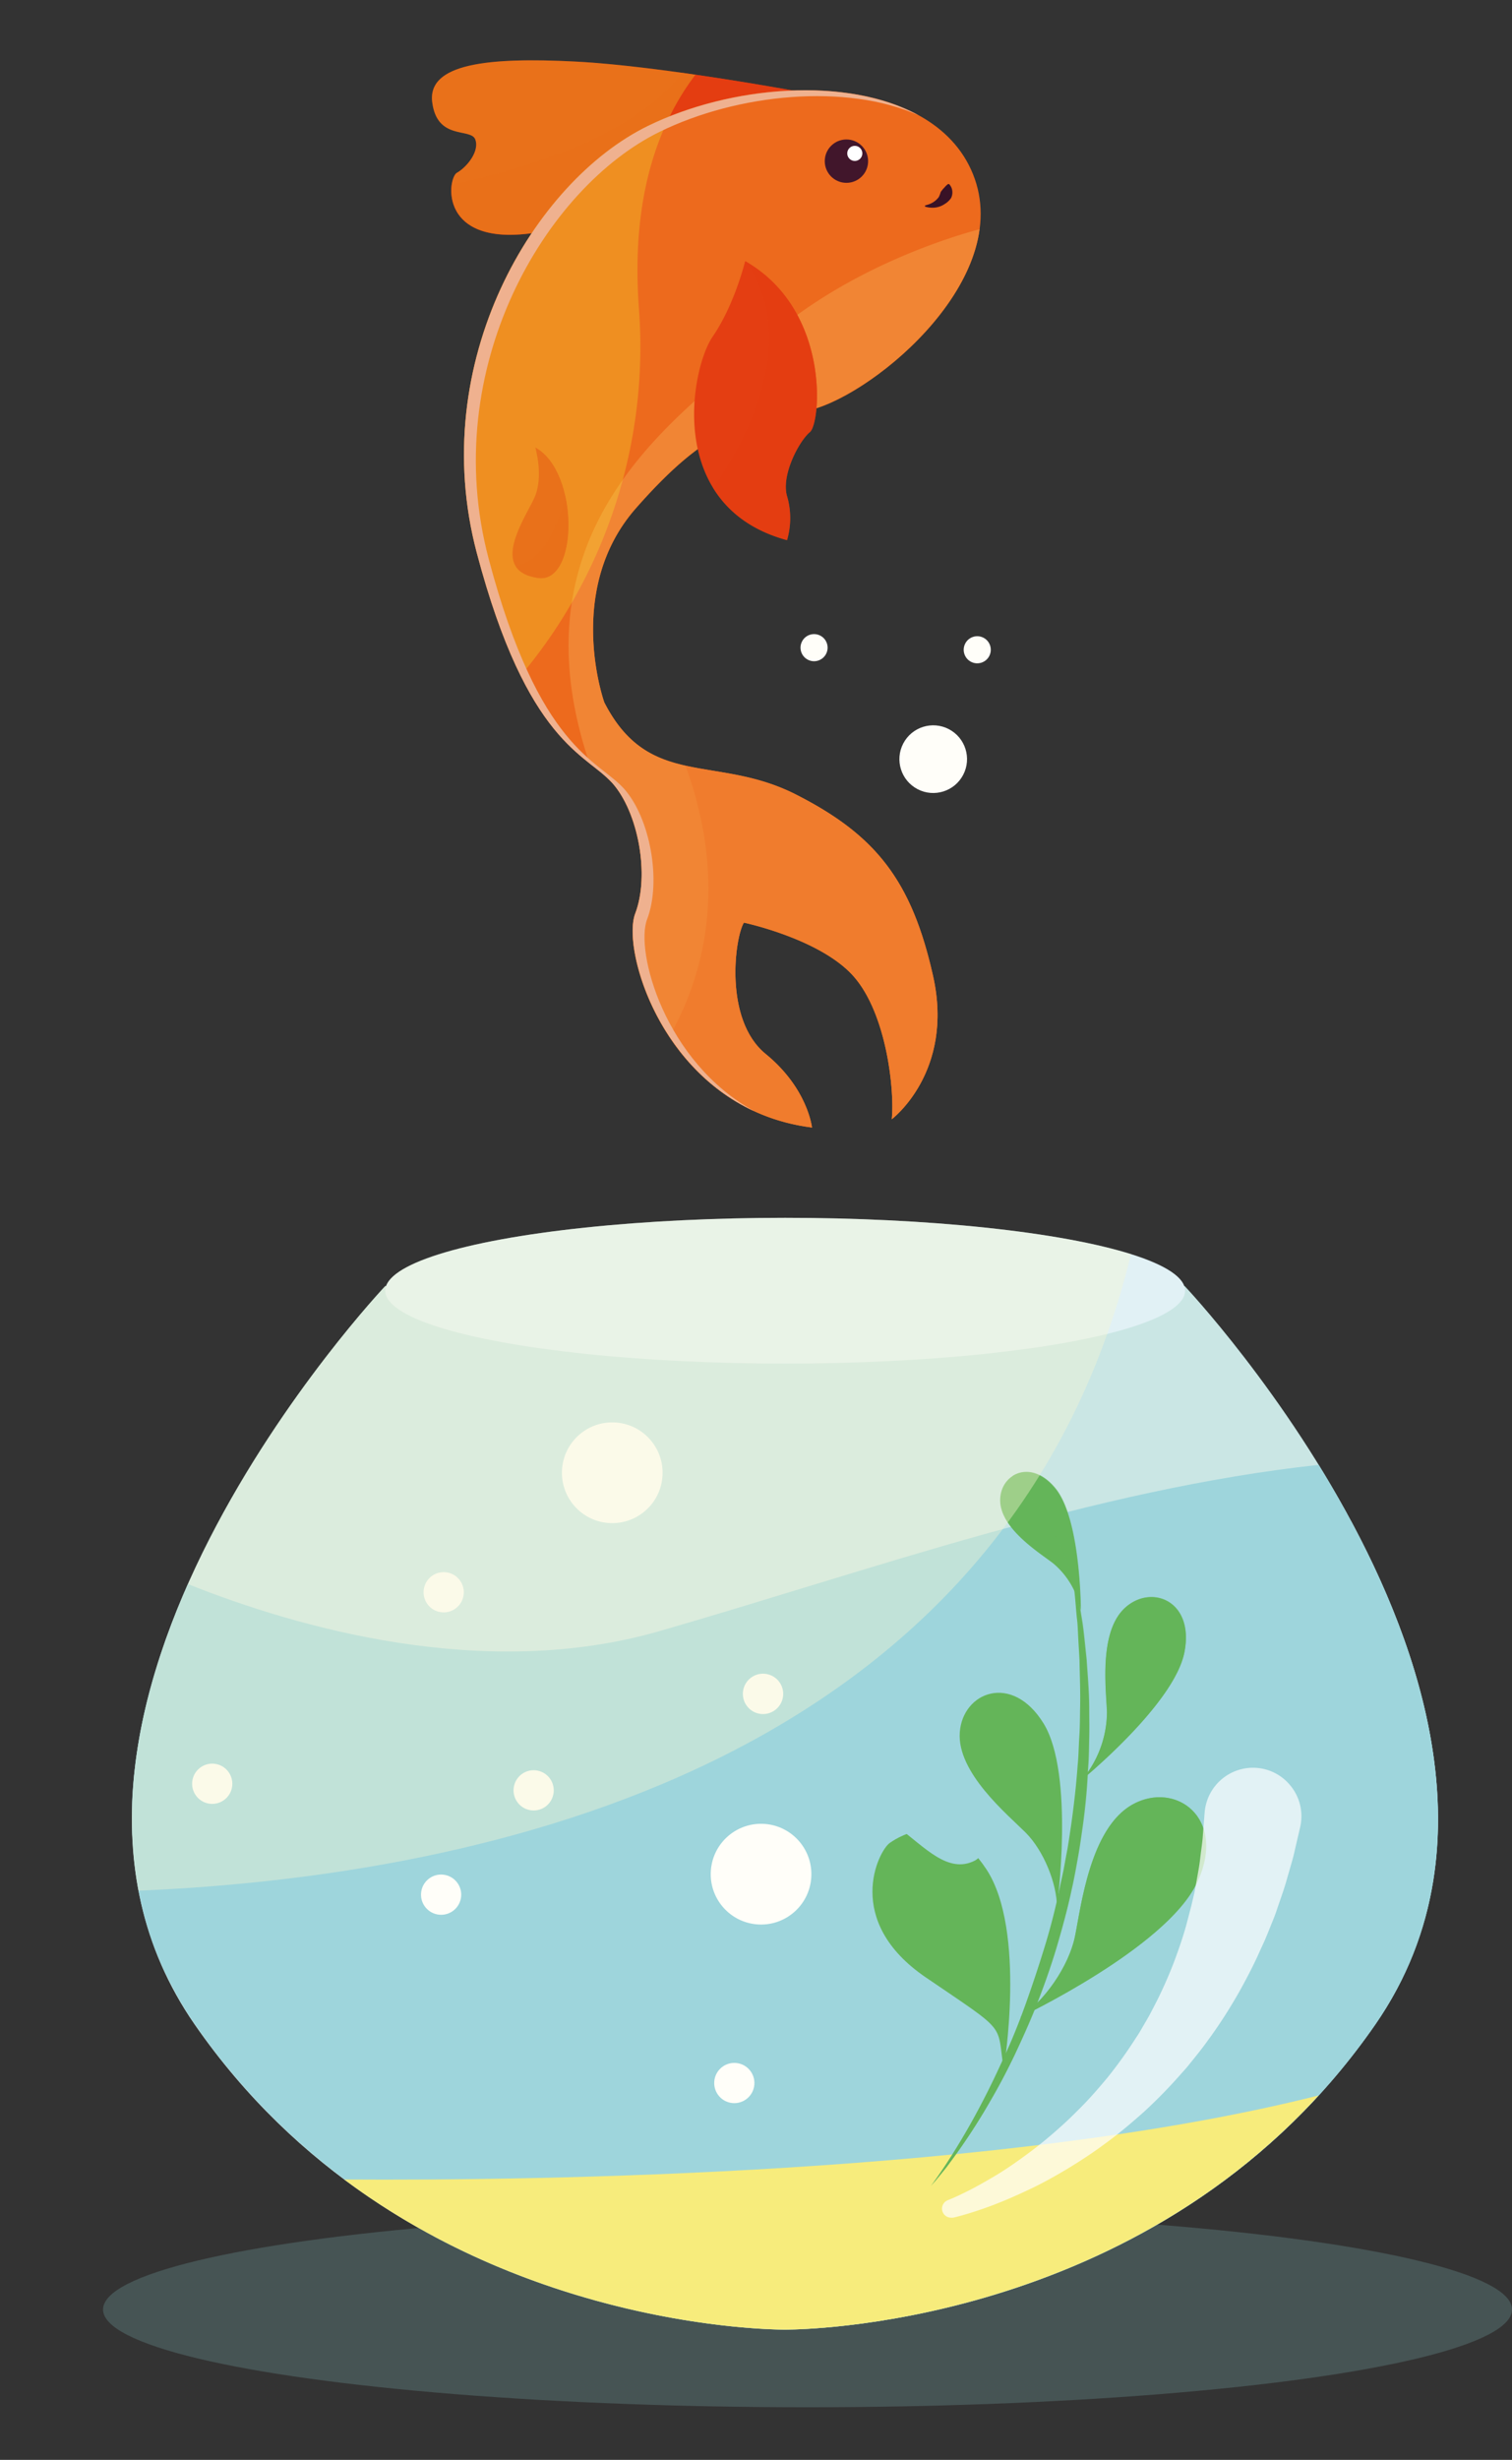 <svg xmlns="http://www.w3.org/2000/svg" viewBox="0 0 366.21 595.28"><rect x="0" y="0" width="366.21" height="595.28" fill="#333333" stroke="none"/><defs><style>.cls-1{isolation:isolate;}.cls-2{fill:#b1deec;}.cls-10,.cls-14,.cls-2{opacity:0.7;}.cls-14,.cls-19,.cls-2,.cls-5,.cls-9{mix-blend-mode:multiply;}.cls-3{fill:#cae6e4;}.cls-4{fill:#e1f1f5;}.cls-5{fill:#74a0a0;}.cls-19,.cls-20,.cls-5{opacity:0.3;}.cls-6{fill:#9ed5dc;}.cls-7{fill:#f7ec7c;}.cls-8,.cls-9{fill:#64b559;}.cls-9{opacity:0.8;}.cls-10,.cls-17{fill:#fff;}.cls-10,.cls-12,.cls-20,.cls-22{mix-blend-mode:overlay;}.cls-11{fill:#fffef9;}.cls-12{fill:#f6f6d3;opacity:0.4;}.cls-13,.cls-14{fill:#e43e12;}.cls-15,.cls-19{fill:#ed6a1d;}.cls-16{fill:#41162b;}.cls-18{fill:#f18534;}.cls-20{fill:#f4e72c;}.cls-21{fill:#391226;}.cls-23{fill:#efb18f;}</style></defs><title>Монтажная область 1</title><g class="cls-1"><g id="Слой_1" data-name="Слой 1"><path class="cls-2" d="M333.11,489.88c27.08-39.11,13.39-86-5.93-121.88C255.08,494.37,154.38,530.7,104.94,541.11c40.39,21.62,79.76,22.62,84.89,22.65h.57C198.13,563.71,283.54,561.49,333.11,489.88Z"/><path class="cls-3" d="M286.93,311.22H93.31S-4.84,414.82,47.12,489.88c49.58,71.61,135,73.83,142.71,73.89h.57c7.73-.05,93.14-2.28,142.71-73.89C385.07,414.82,286.93,311.22,286.93,311.22Z"/><ellipse class="cls-4" cx="190.17" cy="312.35" rx="96.86" ry="17.64"/><ellipse class="cls-5" cx="195.59" cy="558.89" rx="170.63" ry="23.66"/><path class="cls-6" d="M319.39,354.49C265,360.38,210.81,380,159.74,394.72c-42.47,12.27-88-.93-114.23-11.38-1.82,4.11-3.53,8.31-5.07,12.59l-.07.19c-.32.87-.62,1.76-.92,2.64l-.28.81c-.27.8-.53,1.6-.79,2.41L38.06,403q-.36,1.15-.7,2.3L37,406.51c-.21.75-.42,1.5-.62,2.24-.11.42-.23.85-.34,1.27q-.29,1.1-.56,2.21c-.11.44-.21.88-.31,1.32-.17.73-.34,1.46-.5,2.2-.09.44-.18.87-.27,1.3-.15.75-.31,1.49-.45,2.24-.07.36-.13.73-.19,1.1q-.41,2.29-.73,4.59c-.06.41-.12.83-.18,1.24-.08.64-.15,1.28-.22,1.93s-.13,1.13-.19,1.69-.11,1.23-.16,1.84-.1,1.19-.14,1.79-.07,1.2-.1,1.8S32,436.5,32,437.11s0,1.18,0,1.78,0,1.25,0,1.87,0,1.16,0,1.74,0,1.28.07,1.92,0,1.13.08,1.7.09,1.33.15,2,.08,1.08.14,1.61c.07.73.16,1.45.25,2.17.06.48.11,1,.18,1.43.14,1,.3,2,.48,3,0,.24.08.48.12.73q.32,1.72.7,3.43c.09.41.2.83.3,1.24.19.78.38,1.56.59,2.34.13.47.27.95.41,1.42.21.71.42,1.43.65,2.14.16.5.33,1,.5,1.49.24.69.48,1.37.73,2.06.19.5.38,1,.58,1.5q.4,1,.83,2c.21.49.42,1,.64,1.48.31.68.63,1.36,1,2,.23.48.46,1,.7,1.44.35.7.73,1.4,1.11,2.1.24.45.48.9.73,1.35.43.77.89,1.53,1.35,2.29.23.37.44.75.68,1.13q1.06,1.69,2.22,3.37c49.58,71.61,135,73.83,142.71,73.89h.57c7.73-.05,93.14-2.28,142.71-73.89C363.74,445.64,342.22,391.51,319.39,354.49Z"/><path class="cls-7" d="M319.37,507.09c-75.77,19.12-188.24,20.65-236,20.34,46.79,34.92,100.41,36.29,106.46,36.33h.57C197.45,563.71,269.2,561.85,319.37,507.09Z"/><path class="cls-8" d="M225.45,529s1.53-2,3.93-5.66a173,173,0,0,0,9.06-15.68c1.73-3.32,3.44-7,5.22-10.89s3.44-8.1,5-12.49,3.09-9,4.51-13.66,2.64-9.52,3.63-14.4l.79-3.65.67-3.66c.49-2.43.81-4.88,1.18-7.3.68-4.85,1.23-9.65,1.56-14.3.24-2.33.25-4.62.4-6.87s.17-4.45.19-6.59c.12-4.29-.07-8.34-.13-12.09q-.16-2.81-.31-5.37-.06-1.28-.12-2.49t-.21-2.35c-.3-3-.44-5.7-.78-7.86l-.83-6.85,1.38,6.76c.47,2.15.79,4.8,1.29,7.82s.8,6.47,1.22,10.23c.24,3.76.62,7.85.63,12.18.05,2.17.11,4.39,0,6.67s-.06,4.6-.24,7c-.26,4.72-.66,9.6-1.34,14.52-.35,2.46-.67,4.95-1.14,7.42s-.88,5-1.44,7.43c-1,4.94-2.38,9.81-3.78,14.58s-3.07,9.37-4.81,13.77-3.61,8.57-5.46,12.49-3.81,7.52-5.72,10.78a148.1,148.1,0,0,1-10,15.22c-1.31,1.77-2.44,3.08-3.19,4Z"/><path class="cls-8" d="M243.1,500.81s5.58-33.65-4.21-48.47-20.64-8.27-23.38-6.36-11.37,18.87,8.73,32.55S241.35,489.35,243.1,500.81Z"/><path class="cls-8" d="M256,461.58s4.35-32.23-3.26-44.54-19.56-7.6-20.28,2.17,11.59,19.92,15.94,24.26S256,455.78,256,461.58Z"/><path class="cls-8" d="M247,488.2s35.4-16.76,42.84-32.52-5.15-24.73-15.5-19-12.51,24.77-14,32S252.88,484.4,247,488.2Z"/><path class="cls-8" d="M262.1,430.64s22.22-18.17,24.73-30.69-8-16.68-14.39-10.81-4.52,19.83-4.34,25.25A25.58,25.58,0,0,1,262.1,430.64Z"/><path class="cls-8" d="M261.73,389.71s0-21.9-6.13-29.44-13.73-3.34-13.34,3.25,9.5,12.27,12.79,14.78A19.53,19.53,0,0,1,261.73,389.71Z"/><path class="cls-9" d="M274.37,436.63c-10.35,5.68-12.51,24.77-14,32-1.16,5.48-4.83,11.69-9.08,16,1.67-4.25,3.22-8.7,4.62-13.27,1.4-4.77,2.74-9.64,3.78-14.58.56-2.46,1-4.95,1.44-7.43s.79-5,1.14-7.42c.59-4.21,1-8.39,1.21-12.47,4.82-4.14,21.25-18.9,23.39-29.57,2.51-12.52-8-16.68-14.39-10.81s-4.52,19.83-4.34,25.25a26.1,26.1,0,0,1-4.63,14.55c0-.49.07-1,.09-1.47.18-2.36.19-4.69.24-7s0-4.5,0-6.67c0-4.33-.38-8.42-.63-12.18-.42-3.75-.68-7.2-1.22-10.23-.19-1.13-.34-2.2-.5-3.22a12,12,0,0,1,.31,1.51s0-21.9-6.13-29.44c-3.62-4.43-7.72-4.79-10.41-3a63.68,63.68,0,0,1,9.67,13.09c7.23,12.94,9.3,28,6.19,57-.33,4.64-.88,9.41-1.56,14.24-.37,2.42-.69,4.87-1.18,7.3l-.67,3.66c-5.38,34.38-21.37,61.36-29.29,73,.46-.57,1-1.21,1.5-1.93a148.1,148.1,0,0,0,10-15.22c1.91-3.26,3.81-6.89,5.72-10.78,1.67-3.53,3.39-7.27,5-11.22,9.12-4.69,33.32-18,39.33-30.77C297.31,439.93,284.71,430.95,274.37,436.63Z"/><path class="cls-10" d="M312.36,431.89a11.65,11.65,0,0,0-8-4.07,11.76,11.76,0,0,0-12.59,10.77l-.43,5.47c-.05,1-.21,2.22-.39,3.6-.09.64-.17,1.31-.26,2.06-.15,1.44-.44,3-.75,4.73-.15.83-.31,1.68-.45,2.53s-.35,1.66-.55,2.52c-.13.53-.25,1.06-.37,1.58l-1.15,4.4c-.73,2.72-1.71,5.67-3.06,9.28-1.3,3.39-2.74,6.63-4.24,9.6l-.67,1.3c-.6,1.16-1.22,2.37-1.92,3.52l-1.39,2.39c-.29.48-.6,1-.91,1.43l-.59.91a106.93,106.93,0,0,1-6.44,8.9c-2.08,2.49-4.56,5.38-7.26,8-2.18,2.21-4.57,4.39-7.51,6.85-2.17,1.81-4.57,3.62-7.29,5.54s-4.79,3.17-6.59,4.21-3.63,2.06-5.28,2.88c-2.9,1.46-4.67,2.13-4.69,2.14a2.19,2.19,0,0,0,.77,4.24,2.16,2.16,0,0,0,.45,0c.08,0,2.08-.44,5.44-1.54,1.89-.61,3.91-1.34,6-2.18s4.48-1.88,7.62-3.38,6-3.13,8.66-4.72c3.5-2.12,6.51-4.13,9.19-6.13,3.46-2.5,6.76-5.35,9.28-7.59a118.67,118.67,0,0,0,8.7-8.85l.71-.8c.46-.51.91-1,1.38-1.58l1.9-2.36c1-1.25,2-2.54,2.89-3.8l.9-1.23a121.1,121.1,0,0,0,6.56-10.3c2.14-3.82,3.84-7.16,5.17-10.19l1.15-2.51,1-2.41c.21-.54.42-1.07.63-1.59.42-1,.82-2,1.18-3.06.28-.85.57-1.68.85-2.49.7-2,1.37-4,1.83-5.75l.58-2c.47-1.61.91-3.14,1.18-4.44l1.31-5.63a12.51,12.51,0,0,0,.26-1.73A11.64,11.64,0,0,0,312.36,431.89Z"/><circle class="cls-11" cx="184.34" cy="453.56" r="12.19" transform="translate(-282.76 600.26) rotate(-85.32)"/><circle class="cls-11" cx="148.28" cy="356.39" r="12.19" transform="translate(-219.01 475.11) rotate(-85.32)"/><circle class="cls-11" cx="177.86" cy="504.12" r="4.87" transform="translate(-339.1 640.22) rotate(-85.32)"/><circle class="cls-11" cx="129.24" cy="433.23" r="4.87" transform="translate(-313.08 526.72) rotate(-85.32)"/><circle class="cls-11" cx="183.71" cy="411.15" r="4.87" transform="matrix(0.08, -1, 1, 0.08, -241.04, 560.73)"/><circle class="cls-11" cx="107.47" cy="385.36" r="4.87" transform="translate(-285.37 461.06) rotate(-85.33)"/><circle class="cls-11" cx="51.4" cy="431.65" r="4.87" transform="translate(-383 447.75) rotate(-85.33)"/><circle class="cls-11" cx="106.84" cy="458.48" r="4.87" transform="translate(-358.83 527.58) rotate(-85.32)"/><path class="cls-12" d="M273.94,303.51c-16.76-5.26-48-8.8-83.78-8.8-51.41,0-93.44,7.29-96.64,16.51H93.3s-72.93,77-59.76,146.32C117.08,454,243.54,427.45,273.94,303.51Z"/><path class="cls-6" d="M201.89,438.69s9.16-1.26,15.63,3.52,12.06,11.33,18.55,8.07S233.89,423.38,201.89,438.69Z"/><path class="cls-13" d="M195.3,22.5s-34.58-6.5-55.87-7.6-35.93.5-34.75,9.82,9.31,6.17,10.42,9-2,6.71-4.45,8.09-5,20.92,25.2,13.2Z"/><path class="cls-14" d="M109.43,44.62c-.86,5.5,2.46,16.57,26.43,10.43L195.3,22.5S181,19.82,165.15,17.61C153.21,33.48,125.35,41.31,109.43,44.62Z"/><path class="cls-15" d="M146.36,170s-9.75-27.2,7.67-47,26.13-21.12,40.83-23.48S245,68.84,236.11,43.34,184.46,17,156.9,30.47s-53.67,57.11-41.43,103.31,26.49,48.63,32.8,55.66,9.15,22.31,5.58,31.63,7.84,47.39,42.82,51.78c0,0-1-9.46-11.22-17.8s-7.44-28.31-5.27-31.78c0,0,18.49,3.9,26.53,12.95s10,27.63,9.29,34.62c0,0,15.19-11.44,10-34.63s-13.94-34.14-33.25-43.94S157.17,191.11,146.36,170Z"/><circle class="cls-16" cx="204.99" cy="39" r="5.25" transform="translate(146.82 239.39) rotate(-84.58)"/><circle class="cls-17" cx="207.02" cy="37.12" r="1.83" transform="translate(150.56 239.72) rotate(-84.59)"/><path class="cls-18" d="M192.78,192.26c-19.31-9.81-35.61-1.15-46.42-22.31,0,0-9.75-27.2,7.67-47s26.13-21.12,40.83-23.48c12.39-2,39.48-22.39,42.39-44-7.12,1.9-32.23,9.5-51.85,26.91-20,17.7-62.25,44.39-42.61,102.37a44.23,44.23,0,0,1,5.47,4.7c6.3,7,9.15,22.31,5.58,31.63s7.84,47.39,42.82,51.78c0,0-1-9.46-11.22-17.8s-7.44-28.31-5.27-31.78c0,0,18.49,3.9,26.53,12.95s10,27.63,9.29,34.62c0,0,15.19-11.44,10-34.63S212.09,202.07,192.78,192.26Z"/><path class="cls-13" d="M180.48,63.19s-2.53,10.5-7.87,18.27-11.58,41.23,18,49.25a18.89,18.89,0,0,0,.07-10.42c-1.67-5.07,2.82-13.54,5.48-15.74S201.14,75,180.48,63.19Z"/><path class="cls-19" d="M185.45,255.05c-10.25-8.33-7.44-28.31-5.27-31.78,0,0,18.49,3.9,26.53,12.95s10,27.63,9.29,34.62c0,0,15.19-11.44,10-34.63s-13.94-34.14-33.25-43.94c-9.8-5-18.82-5.2-26.74-7,6.09,16.5,10.07,40.86-3.9,65.64,6.92,10.42,18.14,19.87,34.52,21.93C196.66,272.85,195.7,263.39,185.45,255.05Z"/><path class="cls-13" d="M129.66,108.29s2.09,7.1-.23,12.17-11.17,17.69.92,19.41C140.1,141.26,140.37,114.14,129.66,108.29Z"/><path class="cls-14" d="M130.34,139.87c6.37.9,8.7-10.33,6.56-19.87-1.57,6.73-4.93,15.3-12,17.07C125.81,138.45,127.49,139.47,130.34,139.87Z"/><path class="cls-14" d="M180.58,63.26c13.64,19.29-.6,44.35-7.84,54.82,3.43,5.57,9.05,10.24,17.89,12.64a18.89,18.89,0,0,0,.07-10.42c-1.67-5.07,2.82-13.54,5.48-15.74S201.13,75.07,180.58,63.26Z"/><path class="cls-20" d="M154.72,74.26c-1.9-26.61,4.74-44.38,13.72-56.18-9.74-1.41-20.45-2.73-29-3.17-21.29-1.1-35.93.5-34.75,9.82s9.31,6.17,10.42,9-2,6.71-4.45,8.09c-2.22,1.26-4.52,17.67,18.11,14.61-13.49,20.17-21,48.23-13.28,77.32,3.46,13.05,7.08,22.61,10.63,29.76A123.82,123.82,0,0,0,154.72,74.26Z"/><path class="cls-21" d="M224.08,49.71a7.5,7.5,0,0,0,1.28-.42,5,5,0,0,0,2-1.58,5.29,5.29,0,0,0,.44-1.12,1.66,1.66,0,0,1,.3-.47c.12-.14.23-.31.36-.45s.28-.28.39-.42a4.87,4.87,0,0,1,.35-.36,4.56,4.56,0,0,1,.4-.34h.28a2.33,2.33,0,0,1,.32.41,2.73,2.73,0,0,1,.44,1.19,2.9,2.9,0,0,1,0,.84,3.28,3.28,0,0,1-.27.91,4.87,4.87,0,0,1-1.52,1.44,5.21,5.21,0,0,1-3.39.91,4.87,4.87,0,0,1-1.46-.28Z"/><g class="cls-22"><path class="cls-23" d="M156.72,222.5c3.56-9.31.72-24.59-5.58-31.63s-20.55-9.46-32.79-55.66S132.22,45.37,159.77,31.9c19-9.31,45.33-11.78,62.7-4-17.23-9.44-45.45-7.25-65.56,2.59-27.55,13.47-53.67,57.11-41.43,103.31s26.49,48.63,32.8,55.66,9.15,22.31,5.58,31.63c-3,7.94,4.82,36.77,28.86,47.83C160.91,257,153.8,230.12,156.72,222.5Z"/></g><circle class="cls-11" cx="226.02" cy="183.7" r="8.19" transform="translate(-41.26 299.42) rotate(-62.51)"/><circle class="cls-11" cx="197.17" cy="156.74" r="3.28" transform="translate(-32.87 259.33) rotate(-62.52)"/><circle class="cls-11" cx="236.69" cy="157.25" r="3.28" transform="translate(-12.01 294.71) rotate(-62.53)"/></g></g></svg>